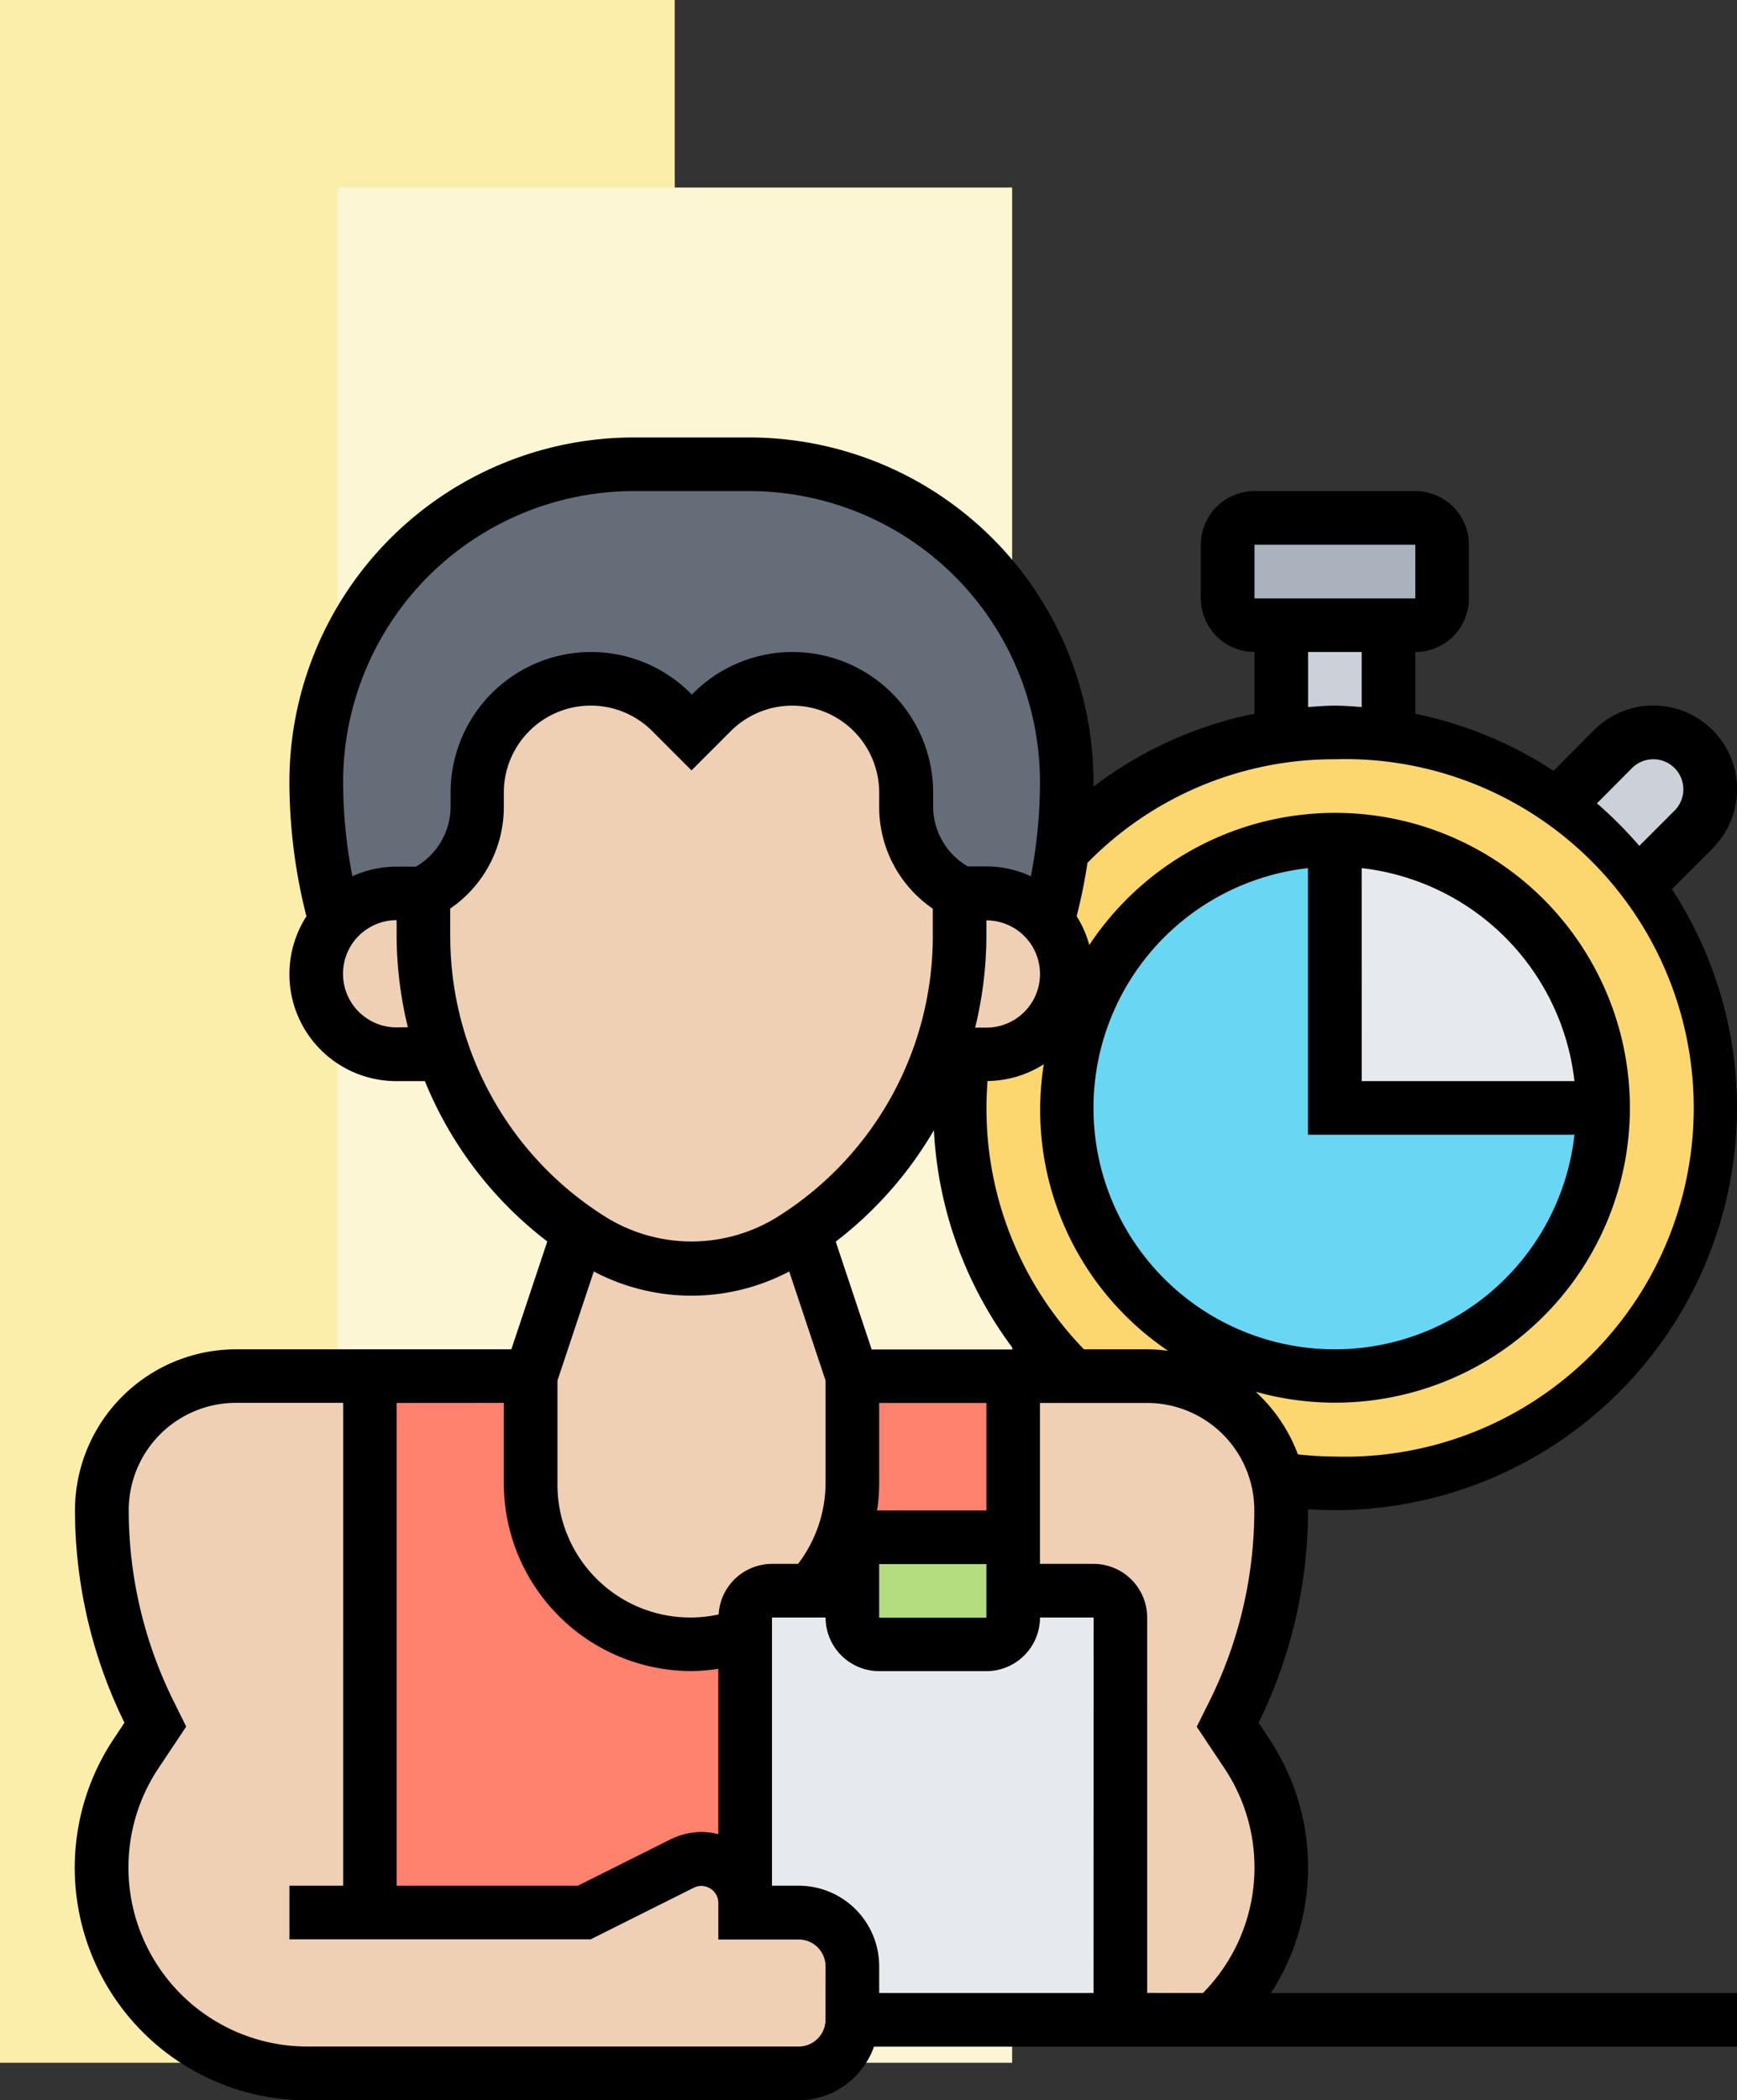 <svg xmlns="http://www.w3.org/2000/svg" width="46.336" height="56" viewBox="0 0 46.336 56">
  <rect x="0" y="0" width="46.336" height="56" fill="#333333" stroke="none"/>
  <g id="Grupo_1112917" data-name="Grupo 1112917" transform="translate(-244.32 -1962)">
    <rect id="Rectángulo_401320" data-name="Rectángulo 401320" width="18" height="55" transform="translate(244.32 1962)" fill="#fbeeab"/>
    <rect id="Rectángulo_401321" data-name="Rectángulo 401321" width="18" height="50" transform="translate(253.32 1967)" fill="#fdf6d4"/>
    <g id="trainer_3474959" transform="translate(245.32 1972.664)">
      <g id="Grupo_1107647" data-name="Grupo 1107647" transform="translate(1.715 1.715)">
        <g id="Grupo_1107630" data-name="Grupo 1107630" transform="translate(22.883 7.151)">
          <circle id="Elipse_14793" data-name="Elipse 14793" cx="10" cy="10" r="10" transform="translate(0.402 0.47)" fill="#fcd770"/>
        </g>
        <g id="Grupo_1107631" data-name="Grupo 1107631" transform="translate(5.721)">
          <path id="Trazado_896959" data-name="Trazado 896959" d="M12.145,13.442a2.136,2.136,0,0,0-1.638.758A14.026,14.026,0,0,1,10,10.467,8.466,8.466,0,0,1,18.467,2h3.089a8.472,8.472,0,0,1,8.467,8.467,13.9,13.9,0,0,1-.122,1.809,13.473,13.473,0,0,1-.386,1.924,2.136,2.136,0,0,0-1.638-.758h-.715a2.584,2.584,0,0,1-1.43-2.317v-.372a3.034,3.034,0,0,0-5.177-2.145l-.543.543-.543-.543a3.034,3.034,0,0,0-5.177,2.145v.372a2.584,2.584,0,0,1-1.43,2.317Z" transform="translate(-10 -2)" fill="#656d78"/>
        </g>
        <g id="Grupo_1107632" data-name="Grupo 1107632" transform="translate(17.162 30.034)">
          <path id="Trazado_896960" data-name="Trazado 896960" d="M36.011,44.715V55.442H28.86v-1.43a1.434,1.434,0,0,0-1.43-1.43H26V44.715A.717.717,0,0,1,26.715,44H28.86v.715a.717.717,0,0,0,.715.715h2.86a.717.717,0,0,0,.715-.715V44H35.3A.717.717,0,0,1,36.011,44.715Z" transform="translate(-26 -44)" fill="#e6e9ed"/>
        </g>
        <g id="Grupo_1107633" data-name="Grupo 1107633" transform="translate(20.023 28.604)">
          <path id="Trazado_896961" data-name="Trazado 896961" d="M34.291,43.43v.715a.717.717,0,0,1-.715.715h-2.86A.717.717,0,0,1,30,44.145v-1.43A.717.717,0,0,1,30.715,42h3.575Z" transform="translate(-30 -42)" fill="#b4dd7f"/>
        </g>
        <g id="Grupo_1107634" data-name="Grupo 1107634" transform="translate(18.929 24.313)">
          <path id="Trazado_896962" data-name="Trazado 896962" d="M28.47,41.721a4.27,4.27,0,0,0,1.094-2.86V36h4.291v4.291H30.279a.717.717,0,0,0-.715.715v.715Z" transform="translate(-28.47 -36)" fill="#ff826e"/>
        </g>
        <g id="Grupo_1107635" data-name="Grupo 1107635" transform="translate(7.151 24.313)">
          <path id="Trazado_896963" data-name="Trazado 896963" d="M22.011,42.908V50.03a1.157,1.157,0,0,0-1.673-1.037L17.721,50.3H12V36h4.291v2.86a4.3,4.3,0,0,0,4.291,4.291,4.321,4.321,0,0,0,1.43-.243Z" transform="translate(-12 -36)" fill="#ff826e"/>
        </g>
        <g id="Grupo_1107636" data-name="Grupo 1107636" transform="translate(0 24.313)">
          <path id="Trazado_896964" data-name="Trazado 896964" d="M22.023,53.162a1.434,1.434,0,0,1-1.43,1.43H7.492a5.486,5.486,0,0,1-4.569-8.531L3.43,45.3,3.28,45A12.108,12.108,0,0,1,2,39.575,3.565,3.565,0,0,1,5.575,36H9.151V50.3h5.721l2.617-1.309a1.157,1.157,0,0,1,1.673,1.037V50.3h1.43a1.434,1.434,0,0,1,1.43,1.43Z" transform="translate(-2 -36)" fill="#f0d0b4"/>
        </g>
        <g id="Grupo_1107637" data-name="Grupo 1107637" transform="translate(24.313 24.313)">
          <path id="Trazado_896965" data-name="Trazado 896965" d="M43.051,38.746l.1.83A12.108,12.108,0,0,1,41.871,45l-.15.3.508.765a5.483,5.483,0,0,1-.872,7.1h-2.5V42.436a.717.717,0,0,0-.715-.715H36V36h3.575a3.552,3.552,0,0,1,3.475,2.746Z" transform="translate(-36 -36)" fill="#f0d0b4"/>
        </g>
        <g id="Grupo_1107638" data-name="Grupo 1107638" transform="translate(22.34 11.442)">
          <path id="Trazado_896966" data-name="Trazado 896966" d="M36.015,21.661a2.14,2.14,0,0,1-1.516.629H33.24a9.423,9.423,0,0,0,.543-3.168V18H34.5a2.144,2.144,0,0,1,1.516,3.661Z" transform="translate(-33.24 -18)" fill="#f0d0b4"/>
        </g>
        <g id="Grupo_1107639" data-name="Grupo 1107639" transform="translate(11.442 20.459)">
          <path id="Trazado_896967" data-name="Trazado 896967" d="M26.581,34.464v2.86a4.27,4.27,0,0,1-1.094,2.86H24.436a.717.717,0,0,0-.715.715v.472a4.321,4.321,0,0,1-1.43.243A4.3,4.3,0,0,1,18,37.325v-2.86l1.287-3.854c.114.079.236.157.358.236a5,5,0,0,0,5.292,0c.122-.079.243-.157.358-.236Z" transform="translate(-18 -30.61)" fill="#f0d0b4"/>
        </g>
        <g id="Grupo_1107640" data-name="Grupo 1107640" transform="translate(8.581 5.721)">
          <path id="Trazado_896968" data-name="Trazado 896968" d="M28.3,15.721v1.123a9.423,9.423,0,0,1-.543,3.168,9.534,9.534,0,0,1-3.6,4.727c-.114.079-.236.157-.358.236a5,5,0,0,1-5.292,0c-.122-.079-.243-.157-.358-.236A9.546,9.546,0,0,1,15.2,21.492a9.811,9.811,0,0,1-.658-1.48A9.423,9.423,0,0,1,14,16.843V15.721A2.584,2.584,0,0,0,15.43,13.4v-.372a3.034,3.034,0,0,1,5.177-2.145l.543.543.543-.543a3.032,3.032,0,0,1,5.177,2.145V13.4A2.584,2.584,0,0,0,28.3,15.721Z" transform="translate(-14 -10)" fill="#f0d0b4"/>
        </g>
        <g id="Grupo_1107641" data-name="Grupo 1107641" transform="translate(5.721 11.442)">
          <path id="Trazado_896969" data-name="Trazado 896969" d="M12.86,19.123a9.423,9.423,0,0,0,.543,3.168H12.145a2.145,2.145,0,1,1,0-4.291h.715Z" transform="translate(-10 -18)" fill="#f0d0b4"/>
        </g>
        <g id="Grupo_1107642" data-name="Grupo 1107642" transform="translate(30.034 1.43)">
          <path id="Trazado_896970" data-name="Trazado 896970" d="M49.721,4.715v1.43a.717.717,0,0,1-.715.715H44.715A.717.717,0,0,1,44,6.145V4.715A.717.717,0,0,1,44.715,4h4.291A.717.717,0,0,1,49.721,4.715Z" transform="translate(-44 -4)" fill="#aab2bd"/>
        </g>
        <g id="Grupo_1107643" data-name="Grupo 1107643" transform="translate(31.464 4.291)">
          <path id="Trazado_896971" data-name="Trazado 896971" d="M48.86,8v2.96a10.266,10.266,0,0,0-2.86,0V8Z" transform="translate(-46 -8)" fill="#ccd1d9"/>
        </g>
        <g id="Grupo_1107644" data-name="Grupo 1107644" transform="translate(38.815 7.151)">
          <path id="Trazado_896972" data-name="Trazado 896972" d="M58.425,16.09a9.845,9.845,0,0,0-2.145-2.145l.007-.007,1.495-1.495a1.517,1.517,0,0,1,2.145,2.145l-1.495,1.495Z" transform="translate(-56.28 -12)" fill="#ccd1d9"/>
        </g>
        <g id="Grupo_1107645" data-name="Grupo 1107645" transform="translate(25.743 10.011)">
          <path id="Trazado_896973" data-name="Trazado 896973" d="M52.3,23.151A7.151,7.151,0,1,1,45.151,16v7.151Z" transform="translate(-38 -16)" fill="#69d6f4"/>
        </g>
        <g id="Grupo_1107646" data-name="Grupo 1107646" transform="translate(32.894 10.011)">
          <path id="Trazado_896974" data-name="Trazado 896974" d="M55.151,23.151H48V16A7.154,7.154,0,0,1,55.151,23.151Z" transform="translate(-48 -16)" fill="#e6e9ed"/>
        </g>
      </g>
      <g id="Grupo_1107648" data-name="Grupo 1107648" transform="translate(1 1)">
        <path id="Trazado_896976" data-name="Trazado 896976" d="M45.336,18.877A10.659,10.659,0,0,0,43.6,13.044l1.083-1.083A2.232,2.232,0,0,0,41.526,8.8L40.443,9.888a10.654,10.654,0,0,0-3.688-1.521V6.721a1.432,1.432,0,0,0,1.43-1.43V3.86a1.432,1.432,0,0,0-1.43-1.43H32.464a1.432,1.432,0,0,0-1.43,1.43v1.43a1.432,1.432,0,0,0,1.43,1.43V8.365a10.543,10.543,0,0,0-4.295,1.946c0-.044,0-.087,0-.131A9.191,9.191,0,0,0,18.993,1H15.9a9.191,9.191,0,0,0-9.18,9.18,14.627,14.627,0,0,0,.454,3.588,2.851,2.851,0,0,0,2.406,4.394h.754A10.225,10.225,0,0,0,13.6,22.437l-.959,2.876H5.291A4.3,4.3,0,0,0,1,29.6a12.9,12.9,0,0,0,1.32,5.669l-.278.418A6.2,6.2,0,0,0,7.2,45.336h13.1a2.142,2.142,0,0,0,2.014-1.43H45.336v-1.43H32.905a6.177,6.177,0,0,0-.053-6.786l-.278-.418a12.891,12.891,0,0,0,1.32-5.669c0-.009,0-.018,0-.027.239.016.478.027.717.027A10.739,10.739,0,0,0,45.336,18.877Zm-2.8-9.062a.8.8,0,0,1,1.134,1.134l-.94.94A10.886,10.886,0,0,0,41.6,10.756ZM32.464,3.86h4.291v1.43H32.464Zm1.43,2.86h1.43V8.187c-.237-.016-.473-.036-.715-.036s-.478.021-.715.036Zm1.43,5.763A6.445,6.445,0,0,1,41,18.162H35.325ZM41,19.592a6.435,6.435,0,1,1-7.109-7.109v7.109Zm-10.849,5.76a4.235,4.235,0,0,0-.55-.039H27.915a9.215,9.215,0,0,1-2.6-6.436c0-.24.011-.479.029-.718a2.838,2.838,0,0,0,1.5-.447,7.747,7.747,0,0,0,3.314,7.64Zm-1.98,17.123H22.453V41.76a2.148,2.148,0,0,0-2.145-2.145h-.715V32.464h1.43a1.432,1.432,0,0,0,1.43,1.43h2.86a1.432,1.432,0,0,0,1.43-1.43h1.43Zm-10-10.093a3.543,3.543,0,0,1-4.3-3.494V26.144l.969-2.907a5.584,5.584,0,0,0,5.213,0l.969,2.907v2.745a3.556,3.556,0,0,1-.734,2.145h-.7A1.427,1.427,0,0,0,18.171,32.383Zm7.142-18.106v-.4a1.43,1.43,0,1,1,0,2.86h-.3A10.4,10.4,0,0,0,25.313,14.276Zm-1.4,5.2a10.6,10.6,0,0,0,2.13,5.842H22.253l-.959-2.876A10.256,10.256,0,0,0,23.912,19.472Zm-1.46,12.993v-1.43h2.86v1.43Zm2.86-2.86h-2.86c-.019,0-.038.005-.057.006a5.033,5.033,0,0,0,.057-.721V26.743h2.86ZM15.9,2.43h3.092a7.759,7.759,0,0,1,7.75,7.75A13.226,13.226,0,0,1,26.5,12.7a2.838,2.838,0,0,0-1.183-.263h-.5a1.851,1.851,0,0,1-.925-1.6V10.47a3.749,3.749,0,0,0-6.4-2.651l-.036.036-.036-.036a3.749,3.749,0,0,0-6.4,2.651v.373a1.852,1.852,0,0,1-.925,1.6h-.5A2.838,2.838,0,0,0,8.4,12.7a13.226,13.226,0,0,1-.247-2.524A7.759,7.759,0,0,1,15.9,2.43Zm-6.32,14.3a1.43,1.43,0,1,1,0-2.86v.4a10.4,10.4,0,0,0,.3,2.456Zm1.43-2.456v-.713a3.28,3.28,0,0,0,1.43-2.721V10.47A2.319,2.319,0,0,1,16.4,8.83l1.047,1.047L18.494,8.83a2.319,2.319,0,0,1,3.959,1.64v.373a3.28,3.28,0,0,0,1.43,2.721v.713A8.826,8.826,0,0,1,19.711,21.8a4.341,4.341,0,0,1-4.528,0,8.826,8.826,0,0,1-4.172-7.527Zm1.43,12.467v2.145a5.011,5.011,0,0,0,5.006,5.006,5.069,5.069,0,0,0,.715-.06v4.409a1.839,1.839,0,0,0-.442-.059,1.891,1.891,0,0,0-.837.2l-2.465,1.233H9.581V26.743Zm8.581,16.447a.716.716,0,0,1-.715.715H7.2a4.774,4.774,0,0,1-3.972-7.422l.739-1.108L3.634,34.7a11.447,11.447,0,0,1-1.2-5.1,2.863,2.863,0,0,1,2.86-2.86h2.86V39.615H6.721v1.43h8.035l2.767-1.384a.454.454,0,0,1,.639.4v.988h2.145a.716.716,0,0,1,.715.715Zm8.581-.715V32.464a1.432,1.432,0,0,0-1.43-1.43h-1.43V26.743H29.6a2.863,2.863,0,0,1,2.86,2.86,11.452,11.452,0,0,1-1.2,5.1l-.336.673.739,1.108a4.761,4.761,0,0,1-.574,5.992Zm2.9-16.027a7.863,7.863,0,1,0-4.444-11.912,2.831,2.831,0,0,0-.337-.768c.119-.471.217-.945.288-1.424a9.2,9.2,0,0,1,6.6-2.762,9.3,9.3,0,1,1,0,18.592,9.478,9.478,0,0,1-.987-.058A4.3,4.3,0,0,0,32.5,26.448Z" transform="translate(-1 -1)"/>
      </g>
    </g>
  </g>
</svg>
